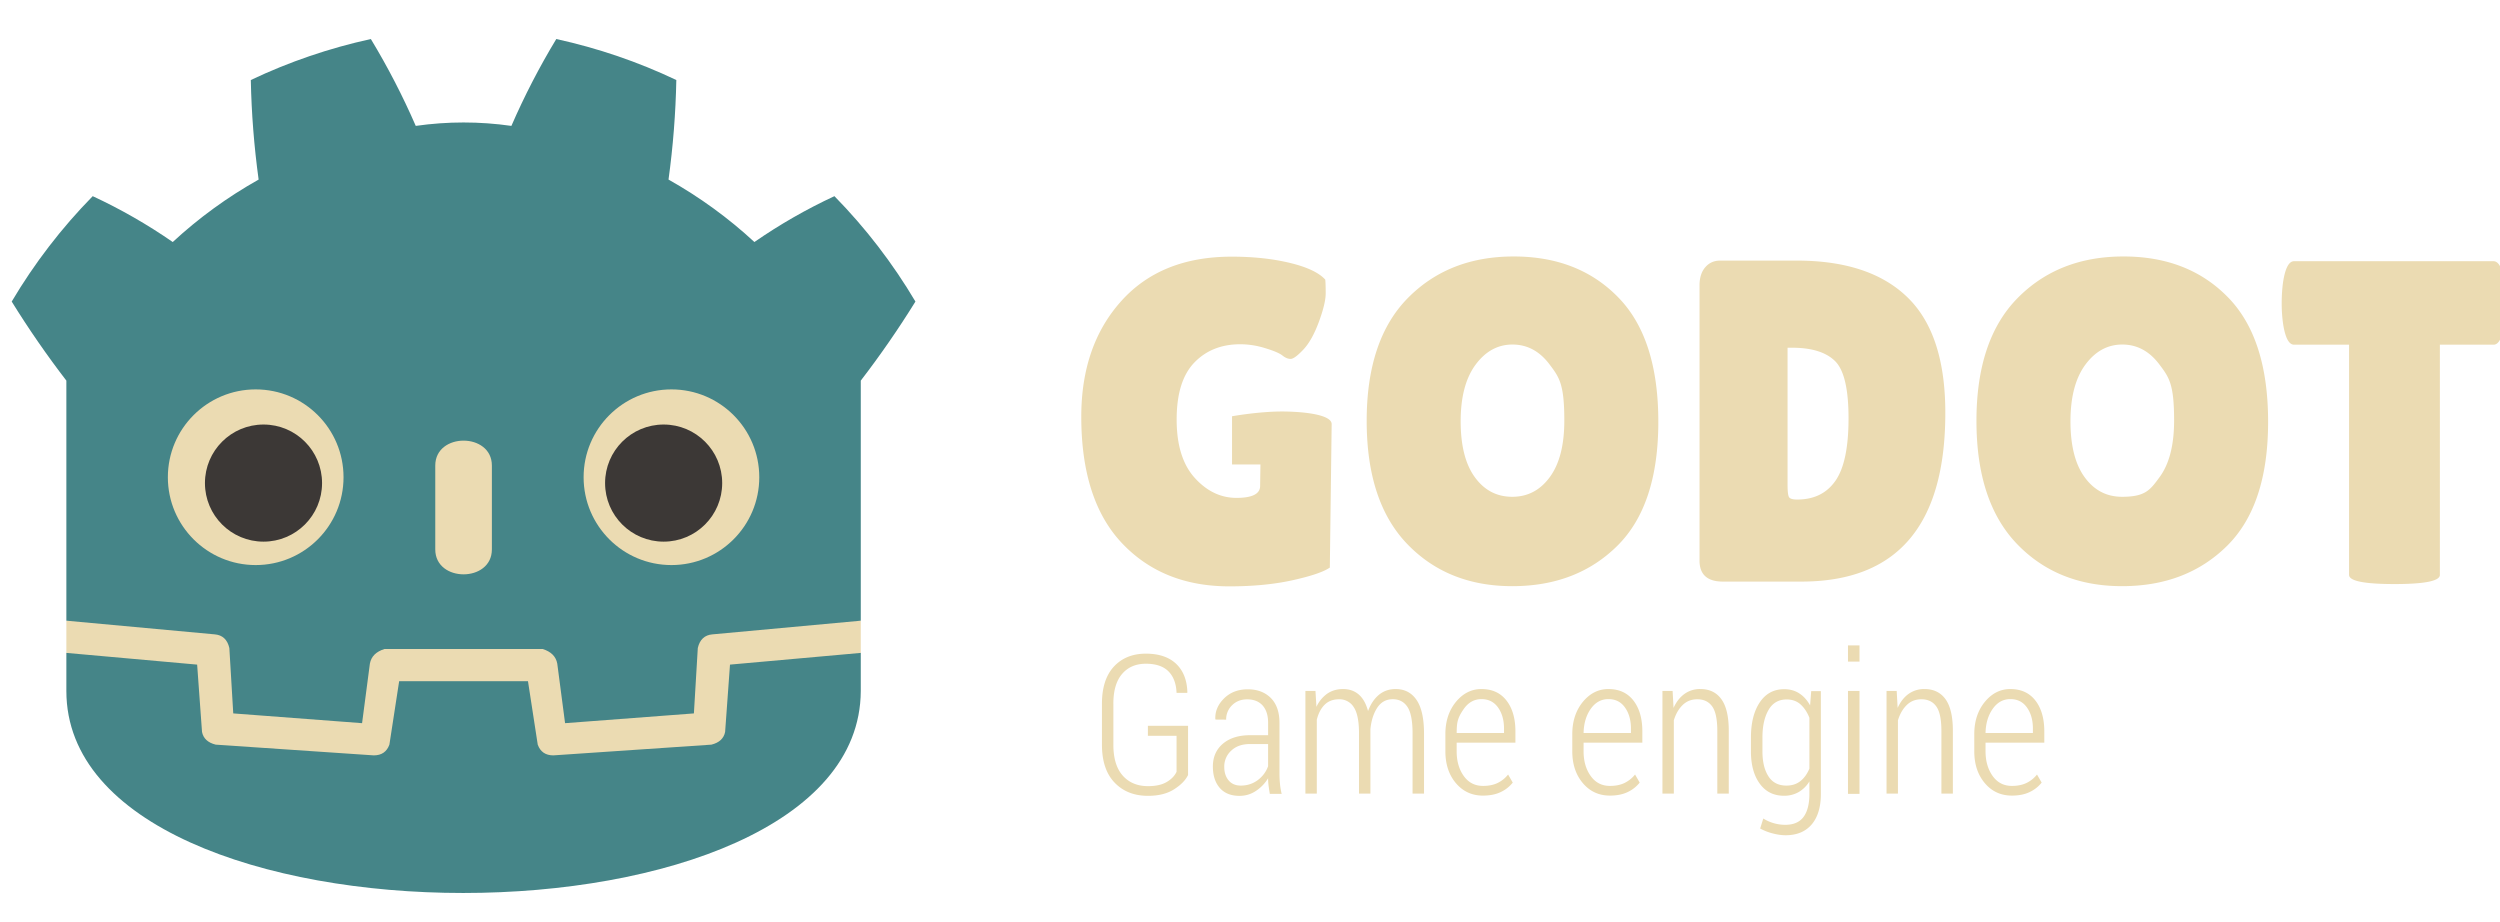<svg width="187" height="69" version="1.1" viewBox="0 0 187 69" xmlns="http://www.w3.org/2000/svg">
  <path d="M96.116 30.781c-1.847-.029-3.96.356-3.96.356v3.605h2.125l-.024 1.606q0 .893-1.767.894-1.767-.001-3.12-1.493-1.358-1.495-1.356-4.372 0-2.884 1.32-4.255 1.32-1.372 3.448-1.372a6.3 6.3 0 0 1 1.852.292q.96.291 1.287.546c.217.176.422.258.618.258q.29.002.94-.685.654-.687 1.169-2.074c.342-.929.514-1.64.514-2.145 0-.501-.011-.847-.034-1.029q-.72-.788-2.66-1.252-1.936-.464-4.338-.463-5.282 0-8.265 3.327-2.986 3.328-2.985 8.644 0 6.244 3.051 9.467 3.055 3.224 8.028 3.223 2.674 0 4.75-.463 2.075-.462 2.762-.943l.137-10.734c0-.623-1.646-.906-3.492-.938m17.018-5.01q-1.645 0-2.762 1.509-1.114 1.509-1.114 4.234 0 2.73 1.064 4.186 1.063 1.46 2.795 1.46t2.812-1.478q1.081-1.473 1.082-4.218c.001-2.745-.373-3.237-1.116-4.22q-1.114-1.473-2.761-1.473m-.017 18.074q-4.819 0-7.856-3.153-3.033-3.156-3.033-9.21 0-6.056 3.068-9.178 3.07-3.12 7.924-3.12 4.854-.002 7.837 3.072c1.991 2.045 2.985 5.146 2.985 9.294q0 6.224-3.053 9.263-3.053 3.032-7.872 3.032M133.71 26.01v10.26q0 .717.104.907.103.189.616.189 1.888 0 2.865-1.408.978-1.404.976-4.68-.001-3.278-1.01-4.27-1.013-.996-3.208-.998zm-6.585 15.917V21.348q-.001-.858.43-1.359.427-.496 1.114-.497h5.728q5.454.001 8.281 2.747 2.832 2.742 2.832 8.642 0 12.622-10.772 12.622h-5.864q-1.749.001-1.75-1.577m31.623-16.155q-1.648 0-2.763 1.509-1.113 1.509-1.113 4.234 0 2.73 1.063 4.186 1.062 1.46 2.795 1.46c1.733 0 2.093-.492 2.813-1.478q1.08-1.473 1.081-4.218c.001-2.745-.372-3.237-1.115-4.22q-1.114-1.473-2.761-1.473m-.018 18.074q-4.819 0-7.854-3.153-3.036-3.156-3.036-9.21 0-6.056 3.069-9.178 3.07-3.12 7.925-3.12 4.853-.002 7.837 3.072c1.99 2.045 2.984 5.146 2.984 9.294q0 6.224-3.053 9.263-3.053 3.032-7.872 3.032m23.773-.842c0 .454-1.13.685-3.395.685q-3.396-.001-3.397-.685v-17.22h-4.115q-.584.001-.823-1.58a11 11 0 0 1-.101-1.542q-.001-.787.1-1.543c.16-1.05.435-1.58.824-1.58h14.92q.584.002.825 1.58a11.6 11.6 0 0 1 0 3.086q-.242 1.58-.824 1.579h-4.014z" fill="#ebdbb2"/>
  <path d="M88.866 57.973q-.284.585-1.048 1.069-.764.486-1.942.486-1.554.002-2.503-.987-.946-.983-.947-2.833v-3.073q0-1.808.895-2.776c.596-.64 1.395-.966 2.392-.966q1.462.002 2.265.764.8.765.837 2.128l-.013.04h-.796q-.041-1.042-.61-1.612-.568-.565-1.683-.566-1.128 0-1.782.765-.652.762-.651 2.215v3.091q0 1.507.702 2.3.701.785 1.894.785.873.001 1.398-.313.526-.312.732-.763v-2.692h-2.144v-.748h3.004zm3.95.789q.708.001 1.26-.406.55-.41.777-1.04v-1.661H93.49q-.87 0-1.393.493a1.6 1.6 0 0 0-.522 1.22q0 .616.327 1.006.327.389.915.388m2.165.62a20 20 0 0 1-.097-.652 4 4 0 0 1-.03-.518 3 3 0 0 1-.906.945q-.555.374-1.238.373-.952 0-1.47-.591-.517-.594-.518-1.603 0-1.07.751-1.707.753-.636 2.038-.636h1.342v-.943q-.001-.815-.41-1.28-.415-.457-1.152-.459-.687 0-1.133.441a1.46 1.46 0 0 0-.442 1.078l-.797-.007-.014-.042q-.033-.865.659-1.544.69-.678 1.77-.677 1.064 0 1.719.646.65.653.651 1.86v3.767q0 .412.037.795a5 5 0 0 0 .127.753zm3.415-7.698.072 1.191a2.46 2.46 0 0 1 .808-.989q.505-.345 1.186-.345.697 0 1.17.408.475.408.697 1.237.284-.766.805-1.207.524-.438 1.259-.438 1.01 0 1.566.818.557.819.557 2.518v4.485h-.857v-4.5q-.001-1.413-.384-1.987-.383-.573-1.093-.574-.745-.002-1.165.637-.417.639-.511 1.605v4.82h-.853v-4.497q0-1.381-.393-1.97a1.25 1.25 0 0 0-1.096-.59q-.674.001-1.083.409t-.585 1.119v5.528h-.853v-7.679zm12.414.61q-.801 0-1.317.73c-.516.73-.522 1.089-.536 1.805h3.542v-.328q0-.952-.446-1.58-.449-.628-1.243-.627m.12 7.218q-1.24 0-2.03-.933-.787-.931-.787-2.382V54.92q0-1.454.79-2.42.792-.96 1.907-.959 1.206 0 1.872.858.67.86.67 2.31v.842h-4.395v.639q0 1.115.532 1.856.534.741 1.442.74.631 0 1.09-.22a2.25 2.25 0 0 0 .783-.632l.349.604a2.5 2.5 0 0 1-.9.708q-.548.264-1.322.265m9.375-7.218q-.804 0-1.32.73-.512.73-.535 1.805h3.543V54.5q0-.952-.447-1.58-.446-.629-1.241-.627m.12 7.218q-1.243 0-2.03-.933-.79-.932-.79-2.382V54.92q.001-1.454.79-2.42.794-.96 1.91-.959 1.205 0 1.872.858.668.86.668 2.31v.842h-4.395v.639q0 1.115.535 1.856.53.741 1.44.74.632 0 1.088-.22a2.3 2.3 0 0 0 .787-.632l.347.604a2.5 2.5 0 0 1-.9.708q-.548.264-1.322.265m4.684-7.828.07 1.269q.306-.677.814-1.044a1.97 1.97 0 0 1 1.19-.368q1.028 0 1.576.763.552.764.551 2.374v4.684h-.858v-4.677q0-1.314-.384-1.845-.382-.534-1.113-.533-.655-.001-1.095.43-.441.426-.66 1.144v5.481h-.852v-7.678zm6.72 4.523q0 1.17.447 1.86.445.697 1.348.696.617.001 1.044-.335.424-.338.673-.935V53.69q-.24-.614-.655-.994-.415-.376-1.047-.377-.902 0-1.355.786-.456.79-.455 2.053zm-.86-1.05q0-1.631.66-2.62.659-.984 1.825-.984c.43 0 .81.105 1.132.316.324.207.592.51.807.895l.083-1.068h.723v7.686q0 1.475-.686 2.286c-.46.537-1.111.81-1.953.81q-.454-.001-.976-.14a4 4 0 0 1-.927-.365l.236-.748a2.9 2.9 0 0 0 .774.347 3 3 0 0 0 .879.124q.916 0 1.355-.587.44-.592.44-1.727v-.93a2.3 2.3 0 0 1-.802.795 2.15 2.15 0 0 1-1.1.276q-1.157 0-1.813-.906-.657-.905-.658-2.41zm8.12 4.226h-.862v-7.7h.862zm0-9.892h-.862v-1.213h.862zm2.782 2.193.07 1.269q.307-.677.813-1.044a2 2 0 0 1 1.19-.368q1.03 0 1.58.763.55.764.549 2.374v4.684h-.858v-4.677q0-1.314-.384-1.845-.383-.534-1.114-.533-.654-.001-1.093.43-.441.426-.66 1.144v5.481h-.853v-7.678zm8.499.61q-.804 0-1.317.73-.514.73-.537 1.805h3.543V54.5q0-.952-.446-1.58-.447-.629-1.243-.627m.122 7.218q-1.245 0-2.03-.933-.789-.932-.788-2.382V54.92q0-1.454.79-2.42.792-.96 1.906-.959 1.207 0 1.875.858.666.86.667 2.31v.842h-4.396v.639q.002 1.115.534 1.856.531.741 1.442.74.63 0 1.087-.22a2.25 2.25 0 0 0 .787-.632l.348.604a2.5 2.5 0 0 1-.9.708q-.548.264-1.322.265" fill="#ebdbb2"/>
  <g transform="scale(.073) translate(-37-37)">
    <g fill="#ebdbb2">
      <path d="m105 673v33q407 354 814 0v-33z"/>
      <path d="m105 673 152 14q12 1 15 14l4 67 132 10 8-61q2-11 15-15h162q13 4 15 15l8 61 132-10 4-67q3-13 15-14l152-14V427q30-39 56-81-35-59-83-108-43 20-82 47-40-37-88-64 7-51 8-102-59-28-123-42-26 43-46 89-49-7-98 0-20-46-46-89-64 14-123 42 1 51 8 102-48 27-88 64-39-27-82-47-48 49-83 108 26 42 56 81zm0 33v39c0 276 813 276 814 0v-39l-134 12-5 69q-2 10-14 13l-162 11q-12 0-16-11l-10-65H446l-10 65q-4 11-16 11l-162-11q-12-3-14-13l-5-69z" fill="#458588"/>
      <path d="m483 600c0 34 58 34 58 0v-86c0-34-58-34-58 0z"/>
      <circle cx="725" cy="526" r="90"/>
      <circle cx="299" cy="526" r="90"/>
    </g>
    <g fill="#3c3836">
      <circle cx="307" cy="532" r="60"/>
      <circle cx="717" cy="532" r="60"/>
    </g>
  </g>
</svg>
